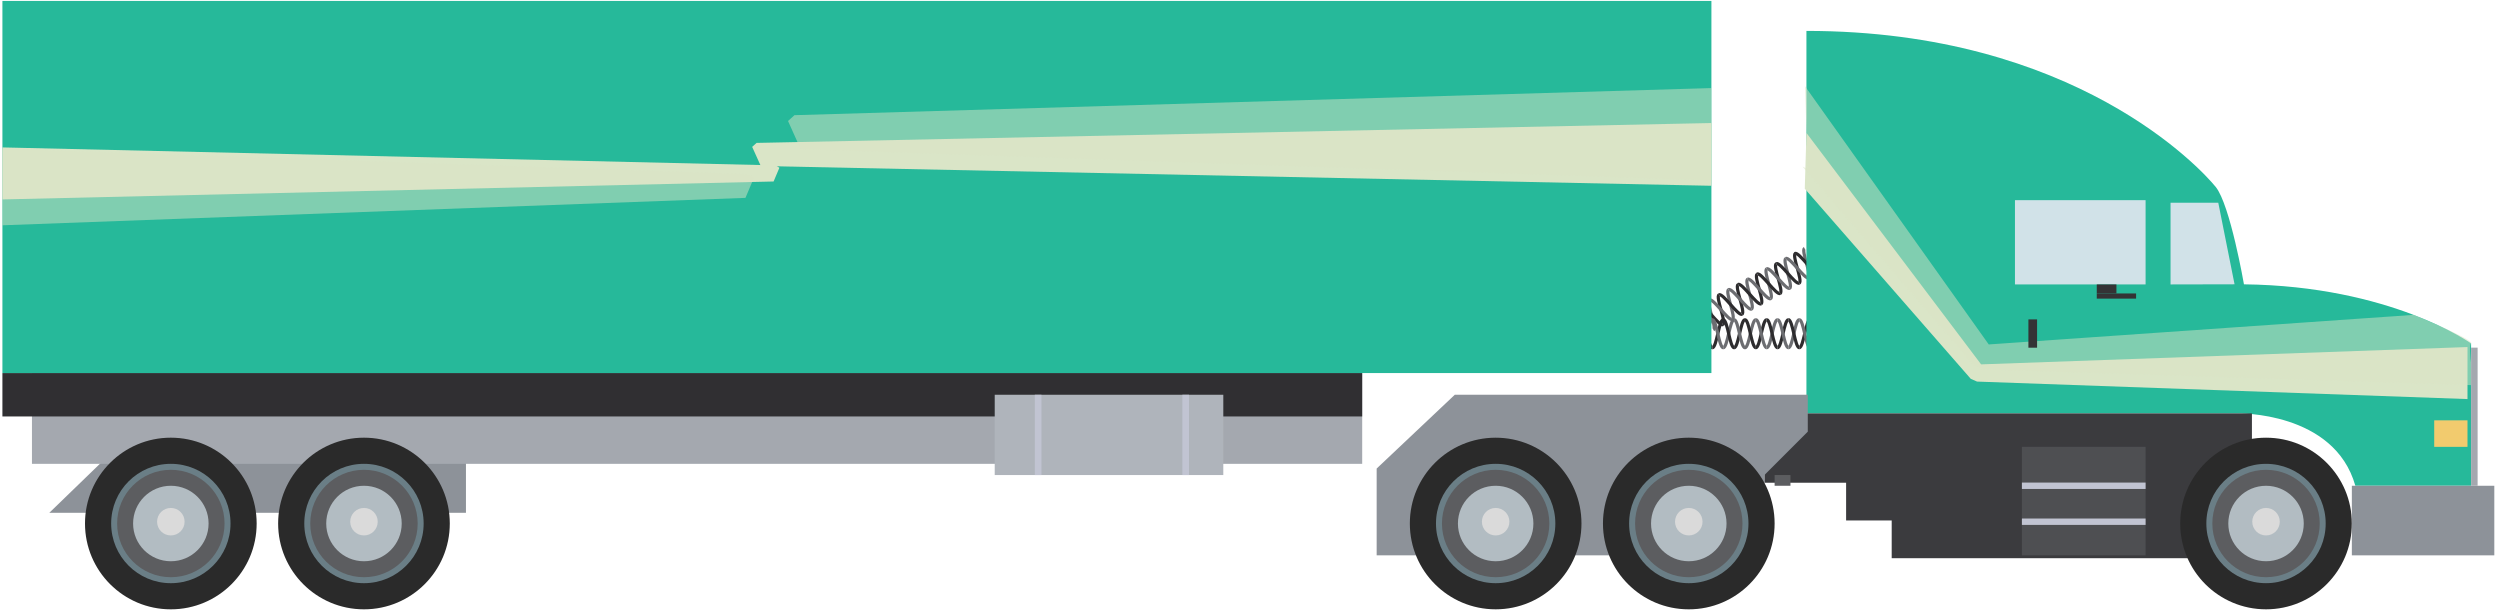 <?xml version="1.0" encoding="utf-8"?>
<!-- Generator: Adobe Illustrator 15.0.0, SVG Export Plug-In . SVG Version: 6.00 Build 0)  -->
<!DOCTYPE svg PUBLIC "-//W3C//DTD SVG 1.1//EN" "http://www.w3.org/Graphics/SVG/1.1/DTD/svg11.dtd">
<svg version="1.1" id="Слой_1" xmlns="http://www.w3.org/2000/svg" xmlns:xlink="http://www.w3.org/1999/xlink" x="0px" y="0px"
	 width="196px" height="48px" viewBox="0 0 196 48" enable-background="new 0 0 196 48" xml:space="preserve">
<g>
	<g>
		<path fill="none" stroke="#6C6D71" stroke-width="0.25" stroke-miterlimit="10" d="M141.476,19.469
			c-0.299,0.162,0.6,2.172,0.301,2.334"/>
		<path fill="none" stroke="#2D2C2E" stroke-width="0.25" stroke-miterlimit="10" d="M140.729,19.875
			c0.299-0.162,1.497,1.683,1.796,1.521"/>
		<path fill="none" stroke="#2D2C2E" stroke-width="0.25" stroke-miterlimit="10" d="M140.758,19.859
			c-0.299,0.162,0.6,2.172,0.3,2.334"/>
		<path fill="none" stroke="#6C6D71" stroke-width="0.25" stroke-miterlimit="10" d="M140.009,20.266
			c0.3-0.164,1.498,1.683,1.798,1.521"/>
		<path fill="none" stroke="#6C6D71" stroke-width="0.25" stroke-miterlimit="10" d="M140.009,20.266
			c-0.299,0.162,0.6,2.172,0.301,2.334"/>
		<path fill="none" stroke="#2D2C2E" stroke-width="0.25" stroke-miterlimit="10" d="M139.261,20.673
			c0.301-0.165,1.498,1.683,1.797,1.521"/>
		<path fill="none" stroke="#2D2C2E" stroke-width="0.25" stroke-miterlimit="10" d="M139.261,20.673
			c-0.299,0.162,0.602,2.172,0.301,2.334"/>
		<path fill="none" stroke="#6C6D71" stroke-width="0.25" stroke-miterlimit="10" d="M138.515,21.079
			c0.299-0.162,1.496,1.683,1.795,1.521"/>
		<path fill="none" stroke="#6C6D71" stroke-width="0.25" stroke-miterlimit="10" d="M138.515,21.079
			c-0.3,0.162,0.599,2.172,0.3,2.334"/>
		<path fill="none" stroke="#2D2C2E" stroke-width="0.25" stroke-miterlimit="10" d="M137.766,21.486
			c0.299-0.162,1.497,1.683,1.796,1.521"/>
		<path fill="none" stroke="#2D2C2E" stroke-width="0.25" stroke-miterlimit="10" d="M137.766,21.486
			c-0.299,0.162,0.6,2.172,0.301,2.334"/>
		<path fill="none" stroke="#6C6D71" stroke-width="0.25" stroke-miterlimit="10" d="M137.018,21.893
			c0.299-0.162,1.497,1.683,1.797,1.521"/>
		<path fill="none" stroke="#6C6D71" stroke-width="0.25" stroke-miterlimit="10" d="M137.018,21.893
			c-0.3,0.162,0.6,2.172,0.3,2.334"/>
		<path fill="none" stroke="#2D2C2E" stroke-width="0.25" stroke-miterlimit="10" d="M136.269,22.3
			c0.3-0.163,1.498,1.683,1.798,1.521"/>
		<path fill="none" stroke="#2D2C2E" stroke-width="0.25" stroke-miterlimit="10" d="M136.269,22.3
			c-0.299,0.162,0.6,2.171,0.301,2.334"/>
		<path fill="none" stroke="#6C6D71" stroke-width="0.25" stroke-miterlimit="10" d="M135.521,22.706
			c0.301-0.162,1.498,1.683,1.797,1.521"/>
		<path fill="none" stroke="#6C6D71" stroke-width="0.25" stroke-miterlimit="10" d="M135.521,22.706
			c-0.299,0.162,0.602,2.172,0.301,2.334"/>
		<path fill="none" stroke="#2D2C2E" stroke-width="0.25" stroke-miterlimit="10" d="M134.774,23.113
			c0.299-0.162,1.496,1.683,1.795,1.521"/>
		<path fill="none" stroke="#2D2C2E" stroke-width="0.25" stroke-miterlimit="10" d="M134.774,23.113
			c-0.3,0.162,0.599,2.172,0.3,2.334"/>
		<path fill="none" stroke="#6C6D71" stroke-width="0.25" stroke-miterlimit="10" d="M134.025,23.52
			c0.299-0.162,1.497,1.683,1.796,1.521"/>
		<path fill="none" stroke="#6C6D71" stroke-width="0.25" stroke-miterlimit="10" d="M134.025,23.52
			c-0.299,0.162,0.6,2.172,0.301,2.334"/>
		<path fill="none" stroke="#2D2C2E" stroke-width="0.25" stroke-miterlimit="10" d="M133.277,23.926
			c0.299-0.162,1.498,1.684,1.797,1.521"/>
		<path fill="none" stroke="#6C6D71" stroke-width="0.25" stroke-miterlimit="10" d="M142.731,25.062
			c-0.34,0-0.509,2.196-0.851,2.196"/>
		<path fill="none" stroke="#2D2C2E" stroke-width="0.25" stroke-miterlimit="10" d="M141.88,25.062
			c0.342,0,0.513,2.193,0.854,2.193"/>
		<path fill="none" stroke="#2D2C2E" stroke-width="0.25" stroke-miterlimit="10" d="M141.914,25.062
			c-0.341,0-0.511,2.196-0.851,2.196"/>
		<path fill="none" stroke="#6C6D71" stroke-width="0.25" stroke-miterlimit="10" d="M141.062,25.062
			c0.342,0,0.514,2.196,0.853,2.196"/>
		<path fill="none" stroke="#6C6D71" stroke-width="0.25" stroke-miterlimit="10" d="M141.062,25.062
			c-0.34,0-0.509,2.196-0.849,2.196"/>
		<path fill="none" stroke="#2D2C2E" stroke-width="0.25" stroke-miterlimit="10" d="M140.212,25.064
			c0.34-0.003,0.512,2.193,0.852,2.193"/>
		<path fill="none" stroke="#2D2C2E" stroke-width="0.25" stroke-miterlimit="10" d="M140.212,25.064
			c-0.341,0-0.511,2.193-0.852,2.193"/>
		<path fill="none" stroke="#6C6D71" stroke-width="0.25" stroke-miterlimit="10" d="M139.359,25.064
			c0.341,0,0.512,2.193,0.854,2.193"/>
		<path fill="none" stroke="#6C6D71" stroke-width="0.25" stroke-miterlimit="10" d="M139.359,25.064
			c-0.341,0-0.509,2.193-0.851,2.193"/>
		<path fill="none" stroke="#2D2C2E" stroke-width="0.25" stroke-miterlimit="10" d="M138.507,25.064
			c0.342,0,0.514,2.193,0.854,2.193"/>
		<path fill="none" stroke="#2D2C2E" stroke-width="0.25" stroke-miterlimit="10" d="M138.507,25.064
			c-0.341,0-0.509,2.193-0.849,2.193"/>
		<path fill="none" stroke="#6C6D71" stroke-width="0.25" stroke-miterlimit="10" d="M137.657,25.064
			c0.34,0,0.512,2.193,0.852,2.193"/>
		<path fill="none" stroke="#6C6D71" stroke-width="0.25" stroke-miterlimit="10" d="M137.657,25.064
			c-0.341,0-0.511,2.195-0.852,2.195"/>
		<path fill="none" stroke="#2D2C2E" stroke-width="0.25" stroke-miterlimit="10" d="M136.805,25.064
			c0.341,0,0.513,2.195,0.854,2.193"/>
		<path fill="none" stroke="#2D2C2E" stroke-width="0.25" stroke-miterlimit="10" d="M136.805,25.064
			c-0.34,0-0.509,2.195-0.851,2.195"/>
		<path fill="none" stroke="#6C6D71" stroke-width="0.25" stroke-miterlimit="10" d="M135.954,25.064
			c0.34,0,0.512,2.195,0.852,2.195"/>
		<path fill="none" stroke="#6C6D71" stroke-width="0.25" stroke-miterlimit="10" d="M135.954,25.064
			c-0.342,0.002-0.511,2.195-0.851,2.195"/>
		<path fill="none" stroke="#2D2C2E" stroke-width="0.25" stroke-miterlimit="10" d="M135.103,25.066
			c0.34,0,0.512,2.193,0.852,2.193"/>
		<path fill="none" stroke="#2D2C2E" stroke-width="0.25" stroke-miterlimit="10" d="M135.103,25.066
			c-0.341,0-0.511,2.193-0.853,2.193"/>
		<path fill="none" stroke="#6C6D71" stroke-width="0.25" stroke-miterlimit="10" d="M134.25,25.066
			c0.341,0,0.513,2.193,0.854,2.193"/>
		<path fill="none" stroke="#6C6D71" stroke-width="0.25" stroke-miterlimit="10" d="M134.25,25.066
			c-0.34,0-0.509,2.193-0.849,2.193"/>
		<path fill="none" stroke="#2D2C2E" stroke-width="0.25" stroke-miterlimit="10" d="M133.399,25.066
			c0.34,0,0.512,2.193,0.851,2.193"/>
	</g>
	<path fill="#26B99A" d="M193.734,26.922c0,0-6.295-4.498-17.808-4.631c0,0-1.077-6.226-2.211-7.632
		c-1.135-1.403-11.04-12.236-32.091-12.236v29.986h33.791c0,0,7.6-0.176,9.244,5.675h9.074V26.922z"/>
	<polygon fill="#3B3B3E" points="176.551,32.409 176.551,35.126 176.551,37.846 176.551,38.874 176.551,40.804 176.551,43.763 
		148.309,43.763 148.309,40.804 144.735,40.804 144.735,37.846 138.328,37.846 138.328,32.409 	"/>
	<polygon fill="#8D9299" points="36.531,40.203 36.531,33.842 10.435,33.842 3.866,40.203 	"/>
	<polygon fill="#A4A8AF" points="106.796,29.248 106.796,36.365 35.264,36.365 2.505,36.365 2.505,29.248 	"/>
	<rect x="0.189" y="29.248" fill="#302F32" width="106.606" height="3.402"/>
	<rect x="77.986" y="30.949" fill="#AFB4BB" width="17.921" height="6.295"/>
	
		<line fill="none" stroke="#C1C4D2" stroke-width="0.522" stroke-miterlimit="10" x1="92.958" y1="30.949" x2="92.958" y2="37.244"/>
	<line fill="none" stroke="#C1C4D2" stroke-width="0.522" stroke-miterlimit="10" x1="81.39" y1="30.949" x2="81.39" y2="37.244"/>
	<polygon fill="#8D9299" points="141.73,30.949 114.055,30.949 107.93,36.734 107.93,43.539 138.328,43.539 138.328,37.244 
		141.73,33.842 	"/>
	<g>
		<circle fill="#2A2A2A" cx="28.535" cy="41.043" r="6.729"/>
		<circle fill="#6A7E86" cx="28.535" cy="41.043" r="4.679"/>
		<circle fill="#5C5D60" cx="28.535" cy="41.043" r="4.211"/>
		<circle fill="#B2BCC2" cx="28.534" cy="41.043" r="0.842"/>
		<circle fill="#B2BCC2" cx="28.535" cy="41.043" r="2.959"/>
		<path fill="#DADADA" d="M29.613,40.902c0,0.596-0.482,1.076-1.078,1.076s-1.079-0.48-1.079-1.076c0-0.598,0.483-1.079,1.079-1.079
			S29.613,40.305,29.613,40.902z"/>
	</g>
	<g>
		<circle fill="#2A2A2A" cx="13.393" cy="41.043" r="6.729"/>
		<circle fill="#6A7E86" cx="13.394" cy="41.043" r="4.679"/>
		<circle fill="#5C5D60" cx="13.394" cy="41.043" r="4.211"/>
		<circle fill="#B2BCC2" cx="13.393" cy="41.043" r="0.842"/>
		<circle fill="#B2BCC2" cx="13.394" cy="41.043" r="2.959"/>
		<path fill="#DADADA" d="M14.472,40.902c0,0.596-0.482,1.076-1.078,1.076s-1.079-0.48-1.079-1.076c0-0.598,0.483-1.079,1.079-1.079
			S14.472,40.305,14.472,40.902z"/>
	</g>
	<g>
		<circle fill="#2A2A2A" cx="132.401" cy="41.043" r="6.729"/>
		<circle fill="#6A7E86" cx="132.401" cy="41.043" r="4.679"/>
		<circle fill="#5C5D60" cx="132.401" cy="41.043" r="4.211"/>
		<circle fill="#B2BCC2" cx="132.401" cy="41.043" r="0.842"/>
		<circle fill="#B2BCC2" cx="132.401" cy="41.043" r="2.959"/>
		<path fill="#DADADA" d="M133.479,40.902c0,0.596-0.482,1.076-1.078,1.076s-1.079-0.48-1.079-1.076
			c0-0.598,0.483-1.079,1.079-1.079S133.479,40.305,133.479,40.902z"/>
	</g>
	<g>
		<circle fill="#2A2A2A" cx="177.657" cy="41.043" r="6.728"/>
		<circle fill="#6A7E86" cx="177.656" cy="41.043" r="4.678"/>
		<circle fill="#5C5D60" cx="177.657" cy="41.043" r="4.21"/>
		<circle fill="#B2BCC2" cx="177.656" cy="41.043" r="0.842"/>
		<circle fill="#B2BCC2" cx="177.657" cy="41.043" r="2.958"/>
		<path fill="#DADADA" d="M178.734,40.902c0,0.596-0.482,1.076-1.078,1.076c-0.595,0-1.079-0.48-1.079-1.076
			c0-0.598,0.484-1.079,1.079-1.079C178.252,39.823,178.734,40.305,178.734,40.902z"/>
	</g>
	<g>
		<circle fill="#2A2A2A" cx="117.259" cy="41.043" r="6.728"/>
		<circle fill="#6A7E86" cx="117.26" cy="41.043" r="4.679"/>
		<circle fill="#5C5D60" cx="117.259" cy="41.043" r="4.21"/>
		<circle fill="#B2BCC2" cx="117.258" cy="41.043" r="0.842"/>
		<path fill="#B2BCC2" d="M120.218,41.043c0,1.635-1.324,2.959-2.958,2.959c-1.637,0-2.959-1.324-2.959-2.959
			c0-1.632,1.322-2.959,2.959-2.959C118.894,38.084,120.218,39.411,120.218,41.043z"/>
		<path fill="#DADADA" d="M118.337,40.902c0,0.596-0.482,1.076-1.077,1.076c-0.596,0-1.079-0.48-1.079-1.076
			c0-0.598,0.483-1.079,1.079-1.079C117.854,39.823,118.337,40.305,118.337,40.902z"/>
	</g>
	<rect x="158.517" y="35.033" fill="#4E4F52" width="9.697" height="8.506"/>
	
		<line fill="#C1C4D2" stroke="#C1C4D2" stroke-width="0.5" stroke-miterlimit="10" x1="168.214" y1="38.084" x2="158.517" y2="38.084"/>
	
		<line fill="#C1C4D2" stroke="#C1C4D2" stroke-width="0.5" stroke-miterlimit="10" x1="168.214" y1="40.902" x2="158.517" y2="40.902"/>
	<rect x="0.189" y="0.073" fill="#26B99A" width="133.986" height="29.175"/>
	<polyline fill="#DAE5C7" points="60.65,14.229 61.104,13.154 60.819,12.966 60.65,12.963 0.189,11.557 0.189,15.635 60.65,14.229 
		60.197,14.037 	"/>
	<polyline fill="#DAE5C7" points="60.322,12.695 59.646,13.014 134.176,14.565 134.176,9.646 59.646,11.197 59.315,11.203 
		58.97,11.515 59.646,13.014 	"/>
	<polyline fill="#DAE5C7" points="141.494,14.795 154.508,29.7 155,29.916 193.451,31.287 193.451,27.209 155,28.578 
		155.493,28.797 141.625,10.422 141.494,14.795 	"/>
	<path opacity="0.5" fill="#DAE5C7" d="M141.73,13.253l-0.222-6.499l14.655,20.594l-0.71-0.311l33.771-2.351
		c0,0,4.792,1.951,4.509,2.235c-0.283,0.287,0.255,3.281,0.255,3.281l-38.535-1.236l-0.711-0.314l-13.425-15.591"/>
	<polygon fill="#8D9299" points="184.385,43.539 195.554,43.539 195.554,38.084 193.677,38.084 184.385,38.084 	"/>
	<rect x="190.842" y="32.954" fill="#F2CB6E" width="2.609" height="2.079"/>
	<rect x="157.973" y="15.693" fill="#D1E2E8" width="10.241" height="6.606"/>
	<polygon fill="#D1E2E8" points="175.189,22.289 173.913,15.893 170.171,15.893 170.171,22.3 	"/>
	<rect x="159.027" y="25.04" fill="#343335" width="0.68" height="2.22"/>
	<rect x="164.386" y="23.007" fill="#343335" width="3.084" height="0.406"/>
	<rect x="164.386" y="22.3" fill="#343335" width="1.542" height="0.707"/>
	<rect x="139.13" y="37.244" fill="#5C5D60" width="1.242" height="0.84"/>
	<rect x="193.734" y="27.255" fill="#A4A8AF" width="0.511" height="10.829"/>
	<polyline opacity="0.5" fill="#DAE5C7" points="58.444,15.513 59.112,13.929 58.691,13.652 58.444,13.646 0.189,11.658 
		0.189,17.663 58.444,15.513 57.775,15.23 	"/>
	<polyline opacity="0.5" fill="#DAE5C7" points="63.77,11.224 62.774,11.695 134.176,14.152 134.176,6.905 62.774,9.016 
		62.288,9.029 61.781,9.487 62.774,11.695 	"/>
</g>
</svg>
